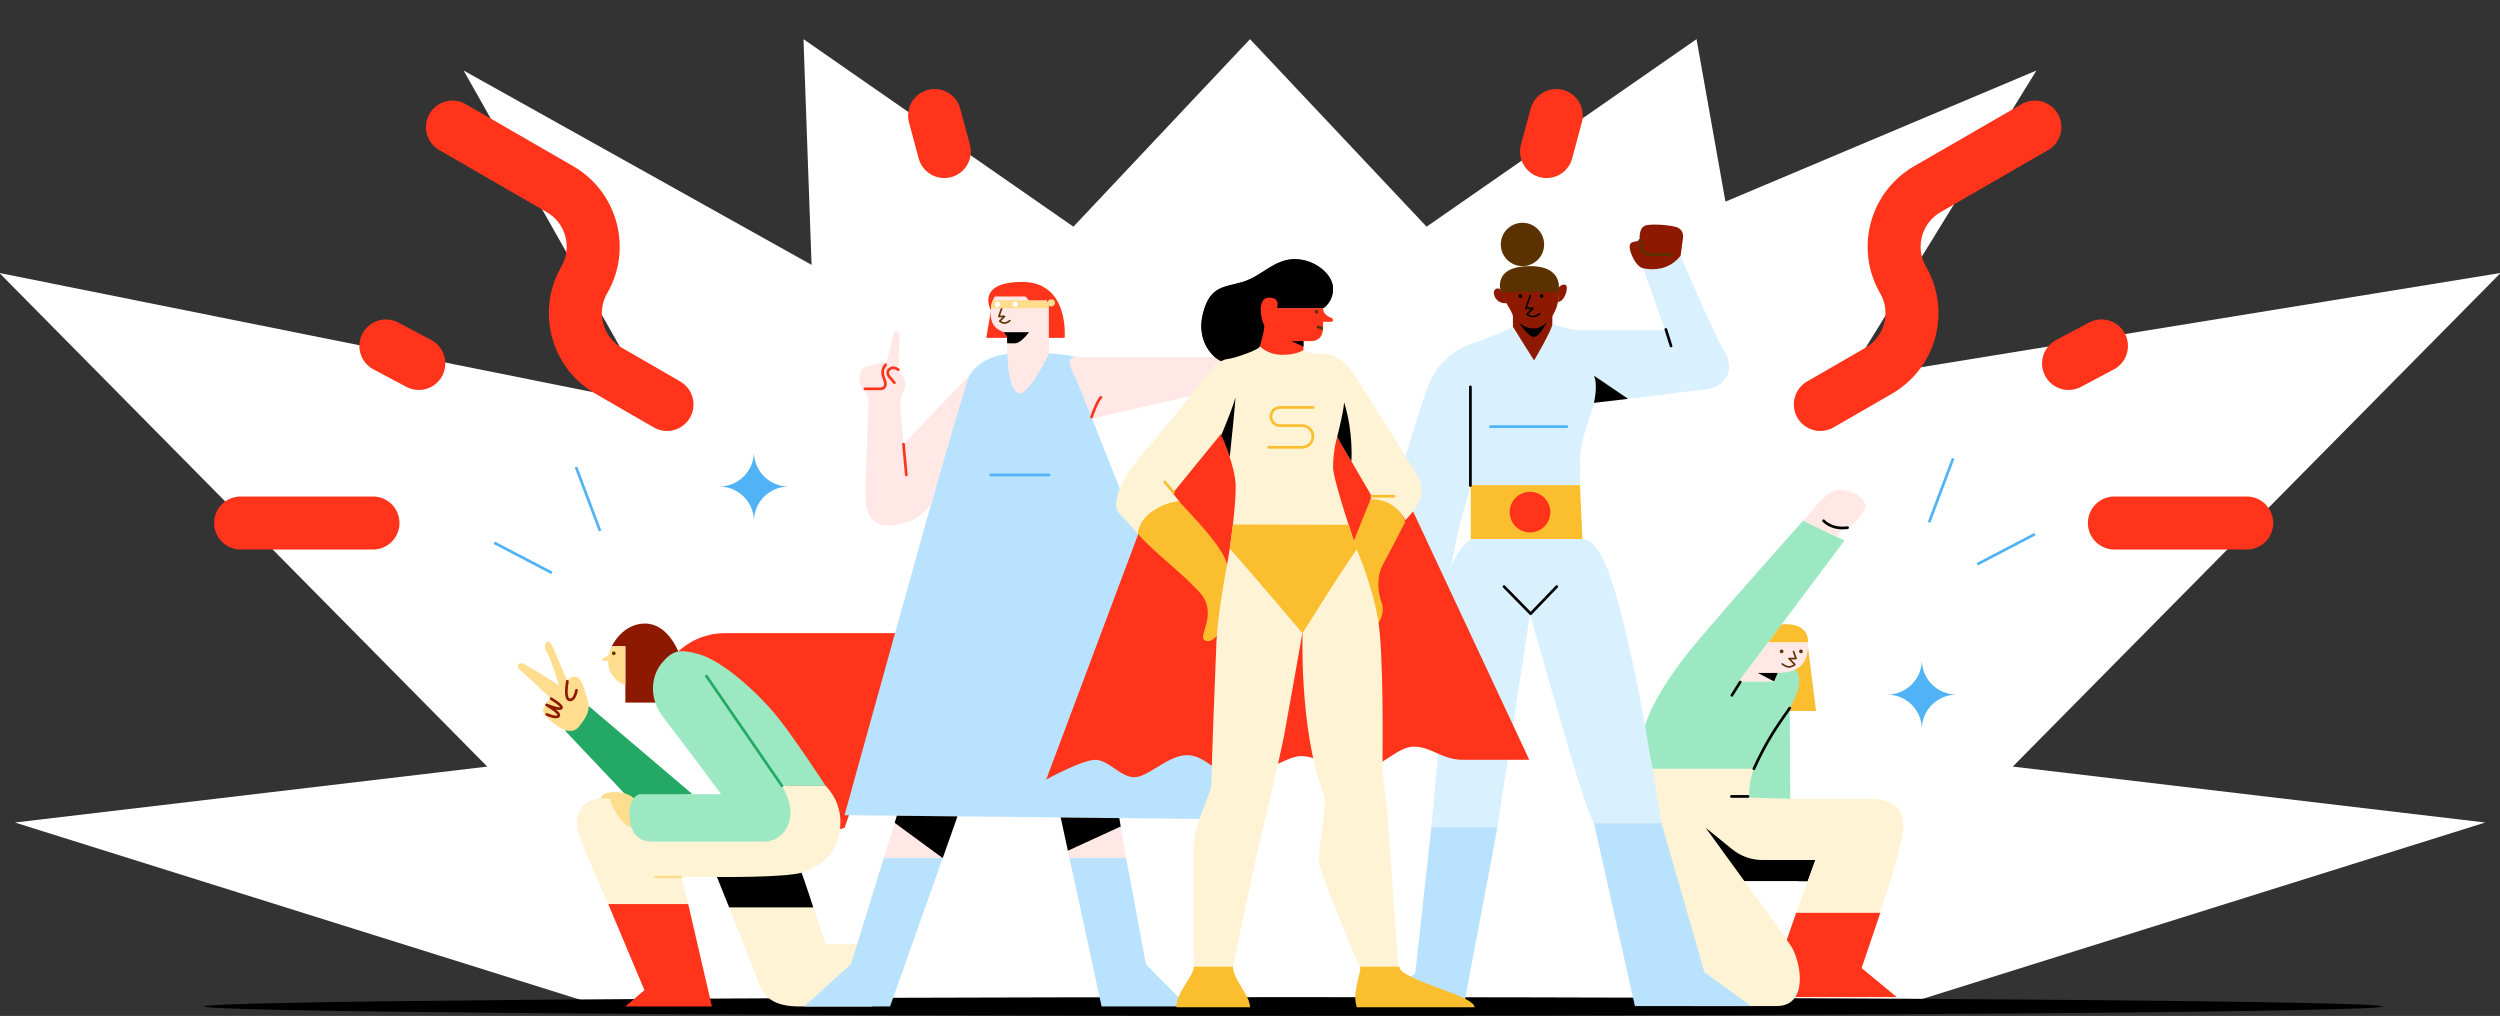 <svg width="1912" height="777" viewBox="0 0 1912 777" fill="none" xmlns="http://www.w3.org/2000/svg">
<rect x="0" y="0" width="1912" height="777" fill="#333333" stroke="none"/>
<g clip-path="url(#clip0_459:20642)">
<path fill-rule="evenodd" clip-rule="evenodd" d="M461.13 770.05L11.35 629.06L372.65 586.29L-0.45 208.77L498.88 309.05L354.55 53.93L620.69 202.57L614.5 29.95L820.95 173.38L956 29.95L1091.05 173.38L1297.5 29.95L1319.62 154.21L1557.45 53.93L1411.94 290.17L1912.45 208.77L1539.35 586.29L1900.65 629.06L1450.87 770.05H461.13Z" fill="white"/>
<path d="M989.42 776.87C1449.58 776.87 1822.61 773.678 1822.61 769.74C1822.61 765.802 1449.58 762.61 989.42 762.61C529.262 762.61 156.23 765.802 156.23 769.74C156.23 773.678 529.262 776.87 989.42 776.87Z" fill="black"/>
<path d="M346.021 97.2C346.021 97.2 391.82 123.64 428.25 144.67C452.56 158.71 460.89 189.79 446.85 214.1C432.82 238.41 441.151 269.5 465.451 283.53C487.731 296.39 510.12 309.32 510.12 309.32" stroke="#FF341A" stroke-width="40.553" stroke-miterlimit="10" stroke-linecap="round" stroke-linejoin="round"/>
<path d="M1556.29 97.2C1556.29 97.2 1510.49 123.64 1474.06 144.67C1449.75 158.71 1441.42 189.79 1455.46 214.1C1469.5 238.41 1461.17 269.5 1436.86 283.53C1414.58 296.39 1392.19 309.32 1392.19 309.32" stroke="#FF341A" stroke-width="40.553" stroke-miterlimit="10" stroke-linecap="round" stroke-linejoin="round"/>
<path d="M285.23 400H184.03" stroke="#FF341A" stroke-width="40.553" stroke-miterlimit="10" stroke-linecap="round" stroke-linejoin="round"/>
<path d="M1617.08 400H1718.28" stroke="#FF341A" stroke-width="40.553" stroke-miterlimit="10" stroke-linecap="round" stroke-linejoin="round"/>
<path d="M320.29 277.96L295.13 264.6" stroke="#FF341A" stroke-width="40.553" stroke-miterlimit="10" stroke-linecap="round" stroke-linejoin="round"/>
<path d="M722.18 115.89L714.8 88.37" stroke="#FF341A" stroke-width="40.553" stroke-miterlimit="10" stroke-linecap="round" stroke-linejoin="round"/>
<path d="M1182.82 115.89L1190.19 88.37" stroke="#FF341A" stroke-width="40.553" stroke-miterlimit="10" stroke-linecap="round" stroke-linejoin="round"/>
<path d="M1582.03 277.96L1607.19 264.6" stroke="#FF341A" stroke-width="40.553" stroke-miterlimit="10" stroke-linecap="round" stroke-linejoin="round"/>
<path fill-rule="evenodd" clip-rule="evenodd" d="M576.61 345.81C576.7 360.34 588.53 372.11 603.08 372.11C588.53 372.11 576.7 383.88 576.61 398.42V398.59C576.61 383.98 564.74 372.11 550.13 372.11C564.74 372.11 576.61 360.25 576.61 345.64V345.81Z" fill="#4FB3F6"/>
<path fill-rule="evenodd" clip-rule="evenodd" d="M1469.83 504.91C1469.74 519.44 1457.91 531.22 1443.36 531.22C1457.91 531.22 1469.74 542.99 1469.83 557.53V557.7C1469.83 543.09 1481.7 531.22 1496.31 531.22C1481.7 531.22 1469.83 519.36 1469.83 504.74V504.91Z" fill="#4FB3F6"/>
<path d="M440.521 357.2L458.961 406.09" stroke="#4FB3F6" stroke-width="2.083" stroke-miterlimit="10" stroke-linejoin="round"/>
<path d="M1493.78 350.58L1475.34 399.48" stroke="#4FB3F6" stroke-width="2.083" stroke-miterlimit="10" stroke-linejoin="round"/>
<path d="M422.09 438.15L378.01 415.11" stroke="#4FB3F6" stroke-width="2.083" stroke-miterlimit="10" stroke-linejoin="round"/>
<path d="M1512.21 431.53L1556.29 408.5" stroke="#4FB3F6" stroke-width="2.083" stroke-miterlimit="10" stroke-linejoin="round"/>
<path fill-rule="evenodd" clip-rule="evenodd" d="M519 498.05C519 498.05 532.38 484.24 554.08 484.24H697.24L645.92 633.18L632.88 636.5L519 498.05Z" fill="#FF341A"/>
<path fill-rule="evenodd" clip-rule="evenodd" d="M556.43 610.89H457.93C448.54 610.89 436.69 621.55 442.61 638.1C448.54 654.65 465.16 691.45 465.16 691.45H526.34L520.91 670.7H548.33C548.33 670.7 575.5 738.13 579.7 750.48C583.9 762.83 591.8 769.75 611.81 769.75H667.13L665.16 722.08H631.47L613.04 667.5C613.04 667.5 634.28 661.58 640.21 643.67C646.14 625.76 641 610.87 631.46 601.03H579.94L556.43 610.89Z" fill="#FFF3D6"/>
<path fill-rule="evenodd" clip-rule="evenodd" d="M529.57 607.38L450.5 540.17L432.32 559.03L481.4 610.89L529.57 607.38Z" fill="#24A865"/>
<path fill-rule="evenodd" clip-rule="evenodd" d="M526.35 691.44L544.46 769.74H478.26L492.86 757.26L465.17 691.44H526.35Z" fill="#FF341A"/>
<path fill-rule="evenodd" clip-rule="evenodd" d="M484.8 610.74C479.41 604.44 460.15 603.72 459.41 610.88H466.46C466.97 616.14 477.22 633.61 484.01 632.93C490.79 632.26 492.26 610.74 484.8 610.74Z" fill="#FEDD8E"/>
<path fill-rule="evenodd" clip-rule="evenodd" d="M518.78 498.29C518.78 498.29 510.68 476.87 493.31 476.87C475.94 476.87 467.84 494.24 467.84 494.24H478.26V537.37H510.97L518.78 498.29Z" fill="#8D1A00"/>
<path fill-rule="evenodd" clip-rule="evenodd" d="M467.84 494.24C466.53 497.27 458.62 515.92 478.26 523.95V494.24H467.84Z" fill="#FEDD8E"/>
<path fill-rule="evenodd" clip-rule="evenodd" d="M506.17 507.12C498.26 516.5 495.56 533.67 507.52 548.92C519.48 564.16 551.51 607.39 551.51 607.39H489.38C489.38 607.39 480.5 608.93 481.47 624.18C482.43 639.42 489.38 643.67 500.19 643.67H584.51C598.98 643.67 613.26 626.11 598.02 601.03H631.46C631.46 601.03 608.85 566.31 594.98 548.82C581.11 531.33 553.29 505.53 534.38 500.28C518.98 495.99 514.09 497.74 506.17 507.12Z" fill="#9CE8C2"/>
<path d="M540.25 517.04L598.03 601.01" stroke="#24A865" stroke-width="2.083" stroke-miterlimit="10" stroke-linecap="round" stroke-linejoin="round"/>
<path fill-rule="evenodd" clip-rule="evenodd" d="M417.99 491.28C415.74 493.08 416.87 496.58 419.12 500.53C421.37 504.48 427.69 524.21 427.69 524.21C427.69 524.21 405.81 510.34 401.19 507.97C396.57 505.6 394.31 509.66 397.81 512.48C401.31 515.3 421.49 534.35 421.49 534.35C421.49 534.35 417.09 536.27 417.99 539.09C415.62 539.99 414.72 543.94 415.96 545.86C417.2 547.78 434.1 566.27 442.62 555.89C451.14 545.52 451.27 541.04 448.67 532.68C446.07 524.32 444.27 517.78 439.64 517.55C435.02 517.32 433.92 521.05 433.92 521.05C433.92 521.05 425.32 500.98 423.74 496.92C422.17 492.86 420.25 489.47 417.99 491.28Z" fill="#FEDD8E"/>
<path fill-rule="evenodd" clip-rule="evenodd" d="M548.33 670.7C548.33 670.7 598.38 671.31 613.04 667.49C616.21 675.93 621.99 694 621.99 694H557.67L548.33 670.7Z" fill="black"/>
<path d="M520.92 670.73H501.48" stroke="#FEDD8E" stroke-width="2.083" stroke-miterlimit="10" stroke-linecap="round" stroke-linejoin="round"/>
<path d="M433.92 521.05C433.46 523.95 431.94 533.71 435.09 535.03C438.24 536.35 440.17 531.88 440.88 527.92" stroke="#8D1A00" stroke-width="2.083" stroke-miterlimit="10" stroke-linecap="round" stroke-linejoin="round"/>
<path d="M421.49 534.35C421.49 534.35 430.72 539.7 429.3 541.53C427.87 543.36 418 539.08 418 539.08C418 539.08 428.8 545.18 427.27 547.52C425.74 549.86 418.22 546.4 418.22 546.4" stroke="#8D1A00" stroke-width="2.083" stroke-miterlimit="10" stroke-linecap="round" stroke-linejoin="round"/>
<path fill-rule="evenodd" clip-rule="evenodd" d="M469.42 498.21C470.2 498.21 470.83 498.84 470.83 499.62C470.83 500.4 470.2 501.03 469.42 501.03C468.64 501.03 468.01 500.4 468.01 499.62C468 498.84 468.63 498.21 469.42 498.21Z" fill="#5B3100"/>
<path fill-rule="evenodd" clip-rule="evenodd" d="M466 499.62C465.32 501.81 462.82 502.92 461.71 503.21C460.6 503.5 460.44 505.39 461.59 505.39H465.17C465.17 505.39 466.68 497.43 466 499.62Z" fill="#FEDD8E"/>
<path fill-rule="evenodd" clip-rule="evenodd" d="M1373.78 697.9H1438.14L1423.77 740.39L1450.64 762.57H1351.29L1373.78 697.9Z" fill="#FF341A"/>
<path fill-rule="evenodd" clip-rule="evenodd" d="M1382.83 495.77L1388.91 543.76H1361.23L1367.61 501.05L1382.83 495.77Z" fill="#FBBE2E"/>
<path fill-rule="evenodd" clip-rule="evenodd" d="M1263.67 587.73L1341.39 587.93L1360.62 610.92H1429.71C1446.26 610.92 1460.63 616.83 1454.08 643.46C1447.52 670.09 1437.83 697.89 1437.83 697.89H1373.78L1382.53 673.83H1334.11C1334.11 673.83 1362.23 712.26 1369.73 723.5C1377.23 734.75 1383.79 769.42 1358.79 769.42H1292.87L1270.78 640.34L1263.67 587.73Z" fill="#FFF3D6"/>
<path fill-rule="evenodd" clip-rule="evenodd" d="M1257.99 555.14C1262.29 541.47 1272.87 521.93 1291.61 498.5C1310.36 475.07 1379.08 398.14 1379.08 398.14L1410.71 413.37L1329.87 521.15H1356.82L1360.77 511.96H1371.17C1376.17 511.96 1376.97 520.56 1375.17 527.16C1373.37 533.76 1368.77 541.56 1368.77 541.56L1369.21 610.94L1337.78 609.94C1337.78 609.94 1337.18 598.34 1341.38 587.95H1263.7C1263.71 587.94 1260.36 572.44 1257.99 555.14Z" fill="#9CE8C2"/>
<path fill-rule="evenodd" clip-rule="evenodd" d="M1352.39 491.14H1382.83C1382.83 499.45 1382.49 514.8 1359.63 514.64C1358.36 517.52 1356.83 521.15 1356.83 521.15H1329.88L1352.39 491.14Z" fill="#FFE8E5"/>
<path d="M1371.7 498.26L1373.58 503.69H1368.2L1372.71 508.2C1372.71 508.2 1370.8 510.02 1368.2 510.02C1365.6 510.02 1363.08 507.77 1363.08 507.77" stroke="#5B3100" stroke-width="1.271" stroke-miterlimit="10" stroke-linecap="round" stroke-linejoin="round"/>
<path fill-rule="evenodd" clip-rule="evenodd" d="M1362.56 477.58C1362.56 477.58 1382.83 474.67 1382.83 491.14H1352.39L1362.56 477.58Z" fill="#FBBE2E"/>
<path fill-rule="evenodd" clip-rule="evenodd" d="M1379.09 398.14C1389.35 387.36 1397.73 372.41 1410.72 374.87C1423.71 377.32 1429.29 385.58 1425.27 391.38C1421.25 397.18 1415.9 404.1 1411.21 404.32C1406.52 405.88 1405.13 410.68 1405.13 410.68C1405.13 410.68 1388.08 402.79 1379.09 398.14Z" fill="#FFE8E5"/>
<path d="M1330.92 521.63L1324.55 531.77" stroke="black" stroke-width="2.083" stroke-miterlimit="10" stroke-linecap="round" stroke-linejoin="round"/>
<path d="M1368.78 541.55C1359.91 554.15 1351.06 566.53 1341.39 587.94" stroke="black" stroke-width="2.083" stroke-miterlimit="10" stroke-linecap="round" stroke-linejoin="round"/>
<path d="M1324.21 609.11H1336.91" stroke="black" stroke-width="2.083" stroke-miterlimit="10" stroke-linecap="round" stroke-linejoin="round"/>
<path fill-rule="evenodd" clip-rule="evenodd" d="M1388.16 657.72L1382.26 673.93H1375.28L1388.16 657.72Z" fill="black"/>
<path d="M1394.7 398.27C1394.7 398.27 1400.55 405.25 1413 403.55" stroke="black" stroke-width="2.083" stroke-miterlimit="10" stroke-linecap="round" stroke-linejoin="round"/>
<path fill-rule="evenodd" clip-rule="evenodd" d="M1359.62 514.64H1344.29L1356.83 521.15L1359.62 514.64Z" fill="black"/>
<path fill-rule="evenodd" clip-rule="evenodd" d="M1362.6 496.78C1363.38 496.78 1364.01 497.41 1364.01 498.19C1364.01 498.97 1363.38 499.6 1362.6 499.6C1361.82 499.6 1361.19 498.97 1361.19 498.19C1361.19 497.41 1361.82 496.78 1362.6 496.78Z" fill="#5B3100"/>
<path fill-rule="evenodd" clip-rule="evenodd" d="M1377.36 496.78C1378.14 496.78 1378.77 497.41 1378.77 498.19C1378.77 498.97 1378.14 499.6 1377.36 499.6C1376.58 499.6 1375.95 498.97 1375.95 498.19C1375.95 497.41 1376.58 496.78 1377.36 496.78Z" fill="#5B3100"/>
<path fill-rule="evenodd" clip-rule="evenodd" d="M1334.11 673.85L1304.44 633.02C1304.44 633.02 1316.01 642.4 1324.9 649.6C1331.39 654.86 1339.49 657.73 1347.84 657.73H1388.16L1382.3 673.86H1334.11V673.85Z" fill="black"/>
<path fill-rule="evenodd" clip-rule="evenodd" d="M1074.94 349.07C1074.94 349.07 1084.9 315.59 1091.68 296.86C1098.46 278.13 1111.61 267.36 1126.36 262.59C1141.11 257.81 1156.25 250.63 1156.25 250.63C1156.25 250.63 1167.49 265.97 1175.33 265.97C1183.16 265.97 1187.25 247.68 1187.25 247.68C1187.25 247.68 1200.64 252.41 1206.03 252.41H1273.53L1256.8 205.23C1256.8 205.23 1264.96 207.68 1273.94 204.01C1282.92 200.34 1285.37 195.44 1285.37 195.44C1285.37 195.44 1310.1 254.62 1318.84 268.91C1327.57 283.19 1319.69 296.32 1303.32 297.99C1286.09 299.75 1235.6 306.45 1219.01 308.09C1217.2 316.49 1208.81 336.08 1208.57 348.91C1208.34 361.74 1208.34 371.06 1208.34 371.06H1124.85C1124.85 371.06 1115.05 405.11 1113.89 412.57C1112.72 420.03 1105.73 451.52 1105.73 451.52L1067.48 371.53L1074.94 349.07Z" fill="#D9F0FF"/>
<path fill-rule="evenodd" clip-rule="evenodd" d="M1124.84 371.05V412.33H1210.25L1208.33 371.05H1124.84Z" fill="#FBBE2E"/>
<path fill-rule="evenodd" clip-rule="evenodd" d="M1170.14 376.15C1178.72 376.15 1185.68 383.12 1185.68 391.69C1185.68 400.27 1178.72 407.23 1170.14 407.23C1161.56 407.23 1154.6 400.27 1154.6 391.69C1154.6 383.12 1161.56 376.15 1170.14 376.15Z" fill="#FF341A"/>
<path fill-rule="evenodd" clip-rule="evenodd" d="M1148.56 222.1C1148.56 228.88 1157.08 237.93 1157.08 242.27V249.92L1173.25 275.66C1173.25 275.66 1187.24 252.23 1187.24 247.68V242.31C1187.24 240.4 1192.19 236.13 1192.19 223.42C1192.19 210.71 1148.56 215.31 1148.56 222.1Z" fill="#8D1A00"/>
<path fill-rule="evenodd" clip-rule="evenodd" d="M1148.56 222.1C1148.56 222.1 1145.32 218.92 1143.16 221.72C1141 224.52 1144.19 232.61 1152.1 231.84C1150.47 227.44 1148.56 222.1 1148.56 222.1Z" fill="#8D1A00"/>
<path fill-rule="evenodd" clip-rule="evenodd" d="M1191.31 220.56C1191.31 220.56 1194.35 216.81 1197.21 217.83C1200.07 218.85 1197.15 230.48 1191.52 230.93C1192.32 225.78 1191.31 220.56 1191.31 220.56Z" fill="#8D1A00"/>
<path fill-rule="evenodd" clip-rule="evenodd" d="M1210.25 412.33C1226.2 412.33 1237.21 453.25 1250.73 516.4C1255.94 540.75 1270.78 629.58 1270.78 629.58H1219.08C1219.08 629.58 1215.19 622.97 1207.03 596.93C1198.87 570.89 1170.13 469.82 1170.13 469.82L1145.22 632.69H1094.69C1094.69 632.69 1103.64 541.77 1104.27 508.6C1104.95 472.09 1098.46 434.45 1124.83 412.32" fill="#D9F0FF"/>
<path fill-rule="evenodd" clip-rule="evenodd" d="M1094.7 632.7H1145.23L1119.5 769.45H1045L1082.38 744.56L1094.7 632.7Z" fill="#B9E2FE"/>
<path fill-rule="evenodd" clip-rule="evenodd" d="M1219.08 629.59L1250.37 769.45H1339.12L1303.49 743.53L1270.78 629.59H1219.08Z" fill="#B9E2FE"/>
<path fill-rule="evenodd" clip-rule="evenodd" d="M1170.38 203.52C1162.94 203.52 1145.14 204.58 1147.3 221.16C1148.89 222.73 1149.02 223.36 1149.02 223.36H1191.68L1192.19 219.64C1192.19 219.65 1194.04 203.52 1170.38 203.52Z" fill="#5B3100"/>
<path d="M1164.38 203.52C1173.53 203.52 1180.95 196.101 1180.95 186.95C1180.95 177.799 1173.53 170.38 1164.38 170.38C1155.23 170.38 1147.81 177.799 1147.81 186.95C1147.81 196.101 1155.23 203.52 1164.38 203.52Z" fill="#5B3100"/>
<path fill-rule="evenodd" clip-rule="evenodd" d="M1256.79 205.23C1252 204.28 1248.16 196.53 1246.92 192.18C1245.68 187.83 1246.42 185.47 1249.4 184.98C1252.38 184.48 1254.02 183.91 1254.02 183.91C1254.02 183.91 1252.75 173.5 1259.27 172.23C1265.79 170.96 1279.78 172.55 1282.8 173.9C1285.82 175.25 1287.65 178.12 1287.17 181.85C1286.69 185.59 1285.36 195.45 1285.36 195.45C1285.36 195.45 1276.68 209.18 1256.79 205.23Z" fill="#8D1A00"/>
<path d="M1139.86 326.31H1198.3" stroke="#4FB3F6" stroke-width="2.083" stroke-miterlimit="10" stroke-linecap="round" stroke-linejoin="round"/>
<path d="M1150.29 448.64L1170.66 469.36L1190.58 448.64" stroke="black" stroke-width="2.083" stroke-miterlimit="10" stroke-linecap="round" stroke-linejoin="round"/>
<path d="M1124.57 295.88V371.32" stroke="black" stroke-width="2.083" stroke-miterlimit="10" stroke-linecap="round" stroke-linejoin="round"/>
<path d="M1274.05 251.95L1278.02 264.59" stroke="black" stroke-width="2.083" stroke-miterlimit="10" stroke-linecap="round" stroke-linejoin="round"/>
<path d="M1165.29 247.45L1177.75 246.59" stroke="#8D1A00" stroke-width="2.083" stroke-miterlimit="10" stroke-linecap="round" stroke-linejoin="round"/>
<path d="M1165.29 231.1C1165.29 231.1 1170.55 233.3 1175.45 231.59" stroke="#8D1A00" stroke-width="2.083" stroke-miterlimit="10" stroke-linecap="round" stroke-linejoin="round"/>
<path d="M1254.02 183.91C1254.02 183.91 1255.76 189.85 1256.29 191.66C1256.82 193.46 1258.7 194.71 1262.96 194.71H1278.52" stroke="#5B3100" stroke-width="2.083" stroke-miterlimit="10" stroke-linecap="round" stroke-linejoin="round"/>
<path d="M1161.87 226.43H1161.87L1161.87 226.423C1161.86 225.928 1162.26 225.52 1162.78 225.52C1163.28 225.52 1163.69 225.926 1163.69 226.43C1163.69 226.934 1163.28 227.34 1162.78 227.34C1162.28 227.34 1161.87 226.934 1161.87 226.43Z" fill="black" stroke="black"/>
<path d="M1179.03 225.52C1179.53 225.52 1179.94 225.926 1179.94 226.43C1179.94 226.934 1179.53 227.34 1179.03 227.34C1178.53 227.34 1178.12 226.934 1178.12 226.43C1178.12 225.926 1178.53 225.52 1179.03 225.52Z" fill="black" stroke="black"/>
<path d="M1170.38 226.08L1167.02 235.79H1172.39L1167.88 240.3C1167.88 240.3 1169.79 242.12 1172.39 242.12C1174.99 242.12 1177.51 239.87 1177.51 239.87" stroke="black" stroke-width="1.271" stroke-miterlimit="10" stroke-linecap="round" stroke-linejoin="round"/>
<path fill-rule="evenodd" clip-rule="evenodd" d="M1161.96 247.2C1161.96 247.2 1167.74 251.27 1173.06 251.27C1178.37 251.27 1182.91 246.66 1182.91 246.66C1182.91 246.66 1177.36 257.68 1173.06 257.68C1168.76 257.67 1161.96 247.2 1161.96 247.2Z" fill="black"/>
<path fill-rule="evenodd" clip-rule="evenodd" d="M1219.09 287.34L1245.17 305.04L1219 308.09C1219 308.08 1222.33 295.16 1219.09 287.34Z" fill="black"/>
<path fill-rule="evenodd" clip-rule="evenodd" d="M808.68 273H945.6L911.4 302.75L835.22 320.11L808.68 273Z" fill="#FFE8E5"/>
<path fill-rule="evenodd" clip-rule="evenodd" d="M784.1 269.7C768.63 269.7 745.96 272.46 738.78 292.92C731.59 313.37 645.92 623.44 645.92 623.44L955.99 626.76C955.99 626.76 868.59 403.65 835.21 320.11C828.51 303.34 823.99 292.19 822.79 289.61C820.07 283.76 813.45 273.01 823.25 273.01C812.13 270.31 795.35 269.7 784.1 269.7Z" fill="#B9E2FE"/>
<path fill-rule="evenodd" clip-rule="evenodd" d="M741.32 287.4C732.02 296.48 690.99 339.63 690.99 339.63C690.99 339.63 688.46 312.78 688.46 308.33C688.46 303.88 692.64 297.01 692.64 293.5C692.64 290 686.98 282.72 686.98 282.72C686.98 282.72 687.92 261.29 687.92 256.84C687.92 252.39 684.28 251.72 683.2 255.76C682.12 259.81 678.22 276.65 678.22 276.65C678.22 276.65 665.69 278.94 661.51 280.96C657.33 282.98 656.93 288.64 657.47 292.55C658.01 296.46 664.21 301.58 664.21 304.54C664.21 307.51 662.3 360.86 661.92 372.05C661.54 383.25 661.65 398.06 673.64 401.16C685.63 404.26 700.99 397.39 705.85 392.4C710.7 387.41 712.08 385.66 712.08 385.66C712.08 385.66 736.34 300.42 741.32 287.4Z" fill="#FFE8E5"/>
<path fill-rule="evenodd" clip-rule="evenodd" d="M757.89 237.48L754.29 258.41H814.23C814.23 258.41 818.13 215.63 781.85 215.63C745.58 215.64 757.89 237.48 757.89 237.48Z" fill="#FF341A"/>
<path fill-rule="evenodd" clip-rule="evenodd" d="M770.45 270.6C770.45 270.6 770.21 260.82 770.21 258.91C770.21 256.99 769.33 254.79 765.5 253.1C761.67 251.4 757.11 247.83 757.7 238.12C758.29 228.4 762.12 218.54 779.63 218.54C797.14 218.54 802.15 230.02 802.15 237.24V270.68L770.45 270.6Z" fill="#FFE8E5"/>
<path d="M766.63 234.24L763.939 242H768.24L764.64 245.6C764.64 245.6 766.16 247.05 768.24 247.05C770.32 247.05 772.329 245.25 772.329 245.25" stroke="#5B3100" stroke-width="1.271" stroke-miterlimit="10" stroke-linecap="round" stroke-linejoin="round"/>
<path fill-rule="evenodd" clip-rule="evenodd" d="M685.92 623.87L675.91 656.26H720.98L732.29 624.37L685.92 623.87Z" fill="#FFE8E5"/>
<path fill-rule="evenodd" clip-rule="evenodd" d="M685.92 623.87L684.24 629.31L720.98 656.26L732.29 624.37L685.92 623.87Z" fill="black"/>
<path fill-rule="evenodd" clip-rule="evenodd" d="M856.04 625.69L861.24 656.26H817.95L811.22 625.21L856.04 625.69Z" fill="#FFE8E5"/>
<path fill-rule="evenodd" clip-rule="evenodd" d="M856.04 625.69L857.13 632.08L816.72 650.62L811.22 625.21L856.04 625.69Z" fill="black"/>
<path fill-rule="evenodd" clip-rule="evenodd" d="M720.98 656.26H675.91L650.84 737.42L615.01 769.74H680.72L720.98 656.26Z" fill="#B9E2FE"/>
<path fill-rule="evenodd" clip-rule="evenodd" d="M817.95 656.26H861.29L876.37 737.42L908.22 769.74H842.51L817.95 656.26Z" fill="#B9E2FE"/>
<path fill-rule="evenodd" clip-rule="evenodd" d="M770.45 270.6C770.45 277.72 772.01 300.77 779.9 300.77C787.79 300.77 802.15 270.67 802.15 270.67C802.15 270.67 770.45 263.48 770.45 270.6Z" fill="#FFE8E5"/>
<path fill-rule="evenodd" clip-rule="evenodd" d="M757.9 235.77C757.79 233.52 758.35 231.51 759.36 229.64H800.41C801.88 231.66 802.41 233.68 802.13 235.7L757.9 235.77Z" fill="#FEDD8E"/>
<path fill-rule="evenodd" clip-rule="evenodd" d="M804.05 228.81C805.59 228.81 806.85 230.06 806.85 231.61C806.85 233.15 805.6 234.41 804.05 234.41C802.5 234.41 801.25 233.16 801.25 231.61C801.25 230.06 802.5 228.81 804.05 228.81Z" fill="#FEDD8E"/>
<path fill-rule="evenodd" clip-rule="evenodd" d="M762.88 230.63C764.03 230.63 764.96 231.56 764.96 232.71C764.96 233.85 764.03 234.78 762.88 234.78C761.74 234.78 760.81 233.85 760.81 232.71C760.8 231.56 761.73 230.63 762.88 230.63Z" fill="white"/>
<path fill-rule="evenodd" clip-rule="evenodd" d="M776.39 230.63C777.53 230.63 778.459 231.56 778.459 232.71C778.459 233.85 777.53 234.78 776.39 234.78C775.24 234.78 774.31 233.85 774.31 232.71C774.32 231.56 775.25 230.63 776.39 230.63Z" fill="white"/>
<path fill-rule="evenodd" clip-rule="evenodd" d="M760.8 226.73H784.32L786.79 229.64H800.42C800.42 229.64 799.28 222.01 794.47 219.8C789.66 217.59 777.18 215.72 769.64 218.54C762.09 221.36 760.8 226.73 760.8 226.73Z" fill="#FF341A"/>
<path d="M757.64 363.23H802.21" stroke="#4FB3F6" stroke-width="2.083" stroke-miterlimit="10" stroke-linecap="round" stroke-linejoin="round"/>
<path d="M690.99 339.63L693.15 363.23" stroke="#FF341A" stroke-width="2.083" stroke-miterlimit="10" stroke-linecap="round" stroke-linejoin="round"/>
<path d="M686.98 282.73C686.98 282.73 683.53 279.88 680.58 282.15C677.62 284.41 679.1 287.1 680.93 289.1C682.76 291.1 684.06 292.67 684.06 292.67" stroke="#FF341A" stroke-width="2.083" stroke-miterlimit="10" stroke-linecap="round" stroke-linejoin="round"/>
<path d="M661.45 297.36H673.27C676.84 297.36 678.22 294.49 676.31 290.06C674.4 285.62 674.48 282.32 677.36 279.01" stroke="#FF341A" stroke-width="2.083" stroke-miterlimit="10" stroke-linecap="round" stroke-linejoin="round"/>
<path d="M841.96 303.93C841.96 303.93 839.28 306.08 834.78 319.01" stroke="#FF341A" stroke-width="2.083" stroke-miterlimit="10" stroke-linecap="round" stroke-linejoin="round"/>
<path fill-rule="evenodd" clip-rule="evenodd" d="M767.33 254.09H786.96C786.96 254.09 780.93 262.6 776.16 262.6C771.39 262.6 770.26 262.53 770.26 262.53C770.26 262.53 770.2 260.56 770.2 258.79C770.2 257.02 768.71 255.15 767.33 254.09Z" fill="black"/>
<path fill-rule="evenodd" clip-rule="evenodd" d="M872.72 402.6L800.12 596.21C800.12 596.21 827.53 581.11 837.62 581.11C847.72 581.11 857.09 594.45 867.54 594.45C877.99 594.45 893.49 577.51 907.91 577.51C922.33 577.51 932.06 594.45 947.56 594.45C963.06 594.45 983.61 578.23 995.14 578.23C1006.68 578.23 1023.98 589.04 1039.48 589.04C1054.98 589.04 1067.95 571.02 1081.29 571.02C1094.63 571.02 1102.92 581.11 1118.78 581.11H1169.6L1080.21 390.07L980.72 287.7L949.2 297.38L872.72 402.6Z" fill="#FF341A"/>
<path fill-rule="evenodd" clip-rule="evenodd" d="M901.79 383.35C907.03 389.87 937.86 419.76 938.44 432.89C939.02 446.02 933.26 483.85 930.69 486.37C928.12 488.9 924.25 492.32 920.67 489.05C917.09 485.77 931.24 468.5 917.84 453.45C904.44 438.41 882.69 422.68 870.25 408.2C857.82 393.72 896.56 376.82 901.79 383.35Z" fill="#FBBE2E"/>
<path fill-rule="evenodd" clip-rule="evenodd" d="M1048.25 381.74C1048.25 381.74 1037.2 408.96 1034.87 415.2C1032.54 421.43 1054.16 476.69 1054.16 476.69C1054.16 476.69 1059.49 468.8 1056.81 461.35C1054.13 453.9 1052.04 441.99 1058 431.12C1063.96 420.25 1074.7 399.2 1074.7 399.2C1074.7 399.2 1067.69 378.24 1048.25 381.74Z" fill="#FBBE2E"/>
<path fill-rule="evenodd" clip-rule="evenodd" d="M935.86 276.86C927.95 274.84 914.59 261.07 920.04 239.66C925.49 218.25 936.4 219.88 950.72 215.52C965.04 211.16 974.44 198.2 990.13 198.2C1005.81 198.2 1019.5 209.92 1019.5 220.7C1019.5 231.47 1011.9 235.79 1011.9 235.79H976.55L966.49 267.55C966.49 267.55 943.77 278.88 935.86 276.86Z" fill="#5B3100"/>
<path fill-rule="evenodd" clip-rule="evenodd" d="M935.86 276.86C927.95 274.84 914.59 261.07 920.04 239.66C925.49 218.25 936.4 219.88 950.72 215.52C965.04 211.16 974.44 198.2 990.13 198.2C1005.81 198.2 1019.5 209.92 1019.5 220.7C1019.5 231.47 1011.9 235.79 1011.9 235.79H976.55L966.49 267.55C966.49 267.55 943.77 278.88 935.86 276.86Z" fill="black"/>
<path fill-rule="evenodd" clip-rule="evenodd" d="M963.56 264.76C963.79 267.28 944.1 274.11 938.65 274.62C933.01 275.14 926.16 281.65 918.77 291.87C911.38 302.1 886.03 333.42 878.15 341.94C870.27 350.46 859.19 364.74 855.57 376.03C851.95 387.32 853.44 390.09 857.06 393.71C860.68 397.33 870.27 408.2 870.27 408.2C870.27 408.2 870.27 399.04 880.92 391.37C891.57 383.7 901.74 383.28 901.74 383.28L896.94 377.19L933.97 331.72C933.97 331.72 944.84 356.86 945.05 371.56C945.26 386.26 941 418.43 939.08 428.23C937.16 438.03 931.2 471.05 930.35 490.66C929.5 510.26 926.3 592.5 926.52 599.11C926.73 605.71 915.65 626.17 913.52 640.87C911.39 655.57 913.1 739.3 913.1 739.3H942.93C942.93 739.3 962.41 646.56 965.69 634.35C968.96 622.13 980.31 571.52 981.83 563.88C983.36 556.24 996.23 483.16 996.23 483.16C996.23 483.16 993.5 556.88 1011.92 606.48C1016.27 618.19 1006.37 649.19 1009.27 661.84C1012.16 674.49 1040.31 740.6 1040.31 740.6L1069.54 741.47C1069.54 741.47 1062.34 641.33 1061.69 629.33C1061.04 617.33 1057.33 594.42 1057.33 584.61C1057.33 574.8 1058.37 500.67 1054 474.22C1049.63 447.77 1037.36 419.4 1037.36 419.4C1037.36 419.4 1019.44 367.07 1019.52 357.26C1019.63 343.18 1022.69 334.11 1022.69 334.11L1049.13 379.55L1048.2 381.92C1048.2 381.92 1065.45 379.86 1074.72 397.86C1082.08 389.95 1093.54 379.04 1082.63 361.32C1071.72 343.59 1040.63 294.24 1036 286.87C1031.36 279.51 1023.67 270.69 1011.92 270.69C1000.18 270.69 996.91 267.72 996.91 267.72L963.56 264.76Z" fill="#FFF3D6"/>
<path fill-rule="evenodd" clip-rule="evenodd" d="M963.56 264.76C963.56 264.76 967.16 252.98 966.96 248.98C964.16 244.59 961.17 227.61 970.56 227.61C979.95 227.61 976.55 235.8 976.55 235.8H1011.9C1011.9 235.8 1011.88 244.38 1011.86 250.76C1011.84 257.14 1008.59 260.91 1002.29 260.91C995.99 260.91 996.89 260.91 996.89 260.91V267.7C996.89 267.7 992.01 271.37 980.64 271.37C969.26 271.36 963.56 264.76 963.56 264.76Z" fill="#FF341A"/>
<path fill-rule="evenodd" clip-rule="evenodd" d="M1011.9 236.85C1012.2 240.04 1015.87 242.25 1017.84 242.9C1019.81 243.55 1020.29 246.09 1017.84 246.09H1009.25C1009.25 246.1 1011.6 233.66 1011.9 236.85Z" fill="#FF341A"/>
<path fill-rule="evenodd" clip-rule="evenodd" d="M942.93 401.13L1031.37 401.38L1037.67 420.18C1021.5 443.26 996.17 484.36 996.17 484.36C996.17 484.36 952.96 433.23 940.5 419.63C942.15 407.93 942.93 401.13 942.93 401.13Z" fill="#FBBE2E"/>
<path fill-rule="evenodd" clip-rule="evenodd" d="M942.91 739.29H913.08C913.08 746.52 899.67 758.57 899.67 770.36H956C956 760.98 943.3 749.74 942.91 739.29Z" fill="#FBBE2E"/>
<path fill-rule="evenodd" clip-rule="evenodd" d="M1070.25 739.29H1040.42C1040.42 746.52 1034 758.88 1037.67 770.36H1127.72C1127.72 760.98 1070.63 749.74 1070.25 739.29Z" fill="#FBBE2E"/>
<path d="M897.43 376.58L890.88 368.65" stroke="#FBBE2E" stroke-width="2.083" stroke-miterlimit="10" stroke-linecap="round" stroke-linejoin="round"/>
<path fill-rule="evenodd" clip-rule="evenodd" d="M933.96 333.07C938.35 322.42 943.4 309.75 944.63 304.67C945.86 299.59 940.51 349.43 940.51 349.43C940.51 349.43 936.7 337.89 933.96 333.07Z" fill="black"/>
<path d="M1049.1 379.53H1065.98" stroke="#FBBE2E" stroke-width="2.083" stroke-miterlimit="10" stroke-linecap="round" stroke-linejoin="round"/>
<path d="M1004.32 311.61H978.95C975.11 311.61 972 314.72 972 318.56C972 322.4 975.11 325.51 978.95 325.51C983.91 325.51 990.6 325.51 995.83 325.51C998.03 325.51 1000.13 326.39 1001.69 327.94C1003.24 329.49 1004.11 331.6 1004.11 333.8C1004.11 336 1003.24 338.1 1001.69 339.66C1000.14 341.21 998.03 342.09 995.83 342.09H970.29" stroke="#FBBE2E" stroke-width="2.083" stroke-miterlimit="10" stroke-linecap="round" stroke-linejoin="round"/>
<path fill-rule="evenodd" clip-rule="evenodd" d="M1006.83 237.03C1007.61 237.03 1008.24 237.66 1008.24 238.44C1008.24 239.22 1007.61 239.85 1006.83 239.85C1006.05 239.85 1005.42 239.22 1005.42 238.44C1005.42 237.66 1006.05 237.03 1006.83 237.03Z" fill="#5B3100"/>
<path d="M1007.24 249.52C1007.24 249.52 1009.13 251.02 1011.86 251.02" stroke="#5B3100" stroke-width="2.083" stroke-miterlimit="10" stroke-linejoin="round"/>
<path fill-rule="evenodd" clip-rule="evenodd" d="M996.89 260.9H987.73L996.89 265.16V260.9Z" fill="black"/>
<path fill-rule="evenodd" clip-rule="evenodd" d="M1022.66 334.1C1024.14 328.24 1027.62 314.22 1027.96 307.67C1035.23 330.61 1033.54 352.8 1033.54 352.8C1033.54 352.8 1025.95 340.17 1022.66 334.1Z" fill="black"/>
</g>
<defs>
<clipPath id="clip0_459:20642">
<rect width="1912" height="777" fill="white"/>
</clipPath>
</defs>
</svg>
